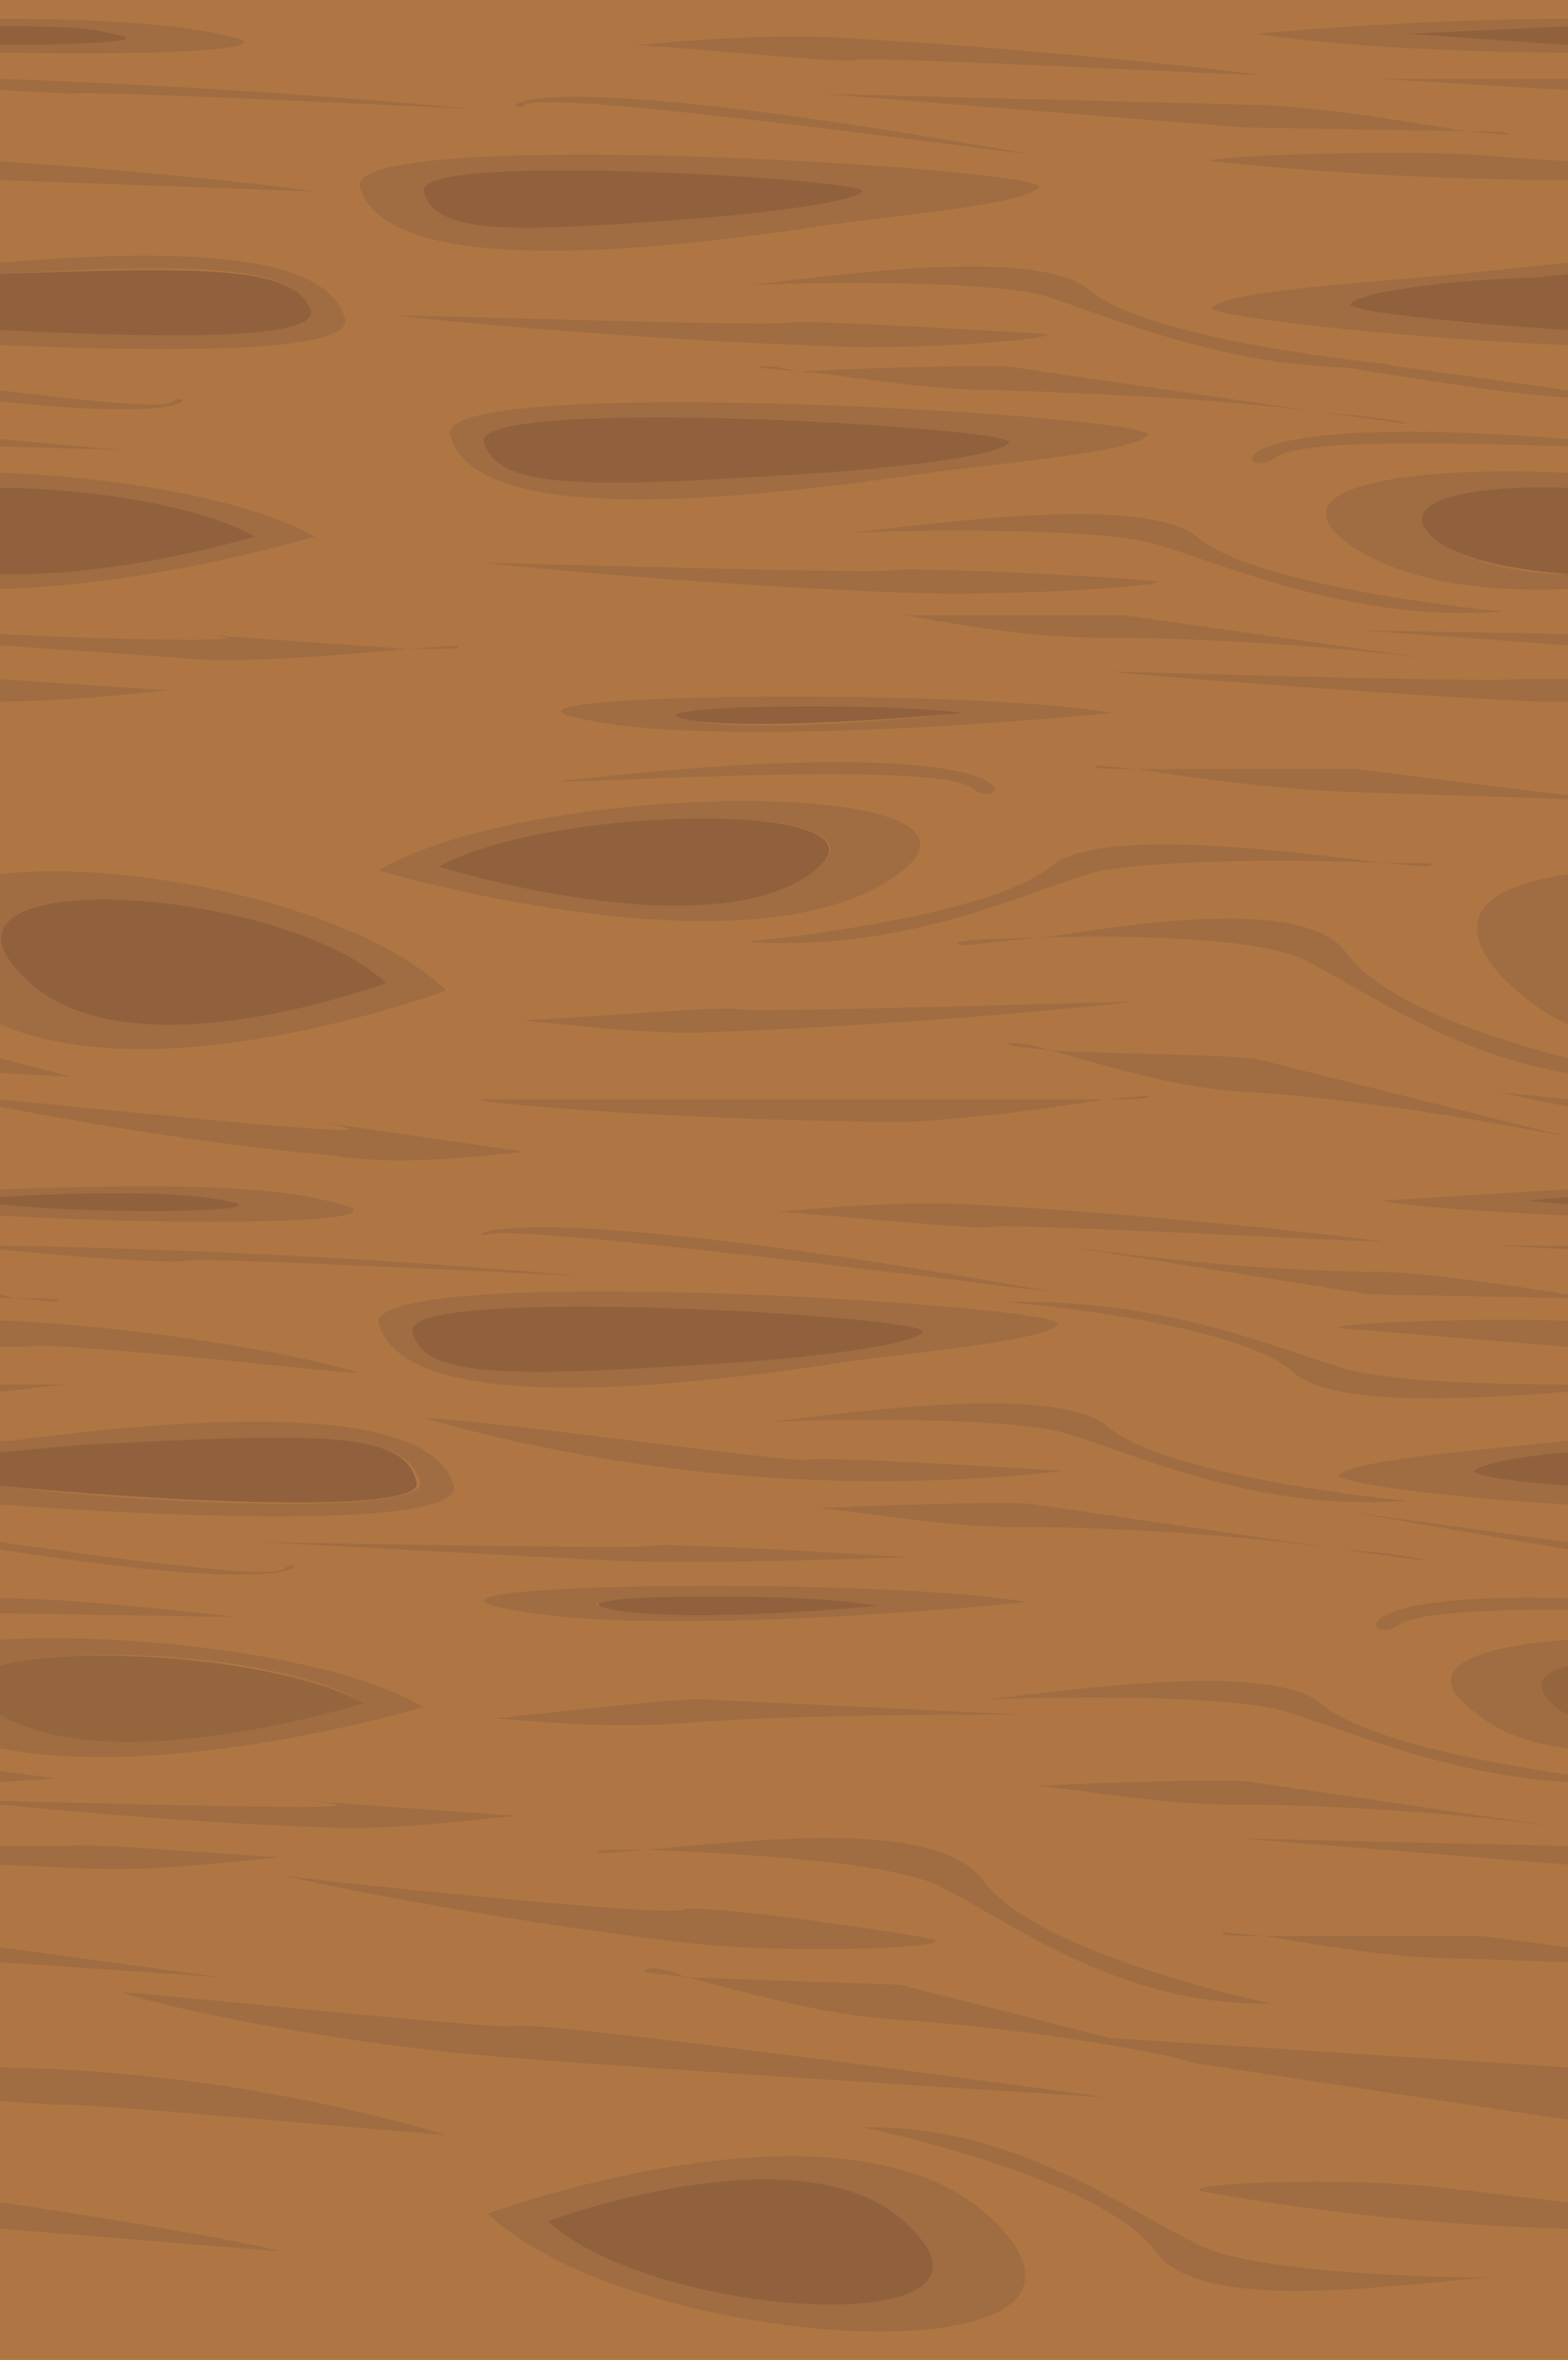<svg version="1" id="Layer_1" xmlns="http://www.w3.org/2000/svg" viewBox="0 0 418 629"><style>.st2{fill:#a06d42}.st3,.st4{fill:#91613d}.st4{opacity:.71}</style><path fill="#af7643" d="M0 0h418v629H0z"/><path d="M388 592c-4 1-66-7-68-8-5-2 36-4 64-1l34 4v-22l-99-16 2 1-4-1a10601 10601 0 0 1-82-11c-20-2-40-8-52-11-7-1-12-1-11-2 2-1 6 0 11 2l58 2 52 14 125 8v-28l-28-1c-20 0-40-4-53-6-7 0-12 0-11-1l11 1h58l23 3v-22l-87-7 87 2v-5h-2c-22-3-55-6-87-6-20 0-40-4-53-6h-11 69a2780 2780 0 0 0 84 12v-6a320 320 0 0 1 0-1v-5c-33-2-59-14-76-19a416 416 0 0 0-79-3c25-3 76-10 89 1 12 10 46 16 66 19v-7c-9-2-18-5-24-9-17-12-2-18 24-20v-8c-22 0-41 1-45 4-8 6-19-9 45-7v-13l-58-10 58 8v-10c-35-3-63-6-61-8 4-4 42-7 61-9v-14c-27 3-62 5-73-4-15-14-76-19-76-19 39-2 68 11 87 17 10 4 39 5 62 5v-10l-61-5c-5-1 33-3 61-2v-6l-53-1a2782 2782 0 0 0-82-13c21 3 55 7 87 7 18 1 35 4 48 6v-12l-19-1h19v-8c-20-1-38-2-50-4l50-3v-14c-21-4-54-10-86-12-19-2-39-8-51-11-8-1-13-1-11-2 1-1 5 0 11 2l57 2c3 2 51 14 80 21v-8l-19-4 19 2v-7c-31-5-54-22-70-30a230 230 0 0 0-91-4c-6-1 4-2 20-2 27-4 71-11 82 4 9 13 39 23 59 28v-9c-7-3-13-8-18-13-14-16-3-24 18-27v-20l-61-3c-20 0-41-4-53-5-8 0-13 0-12-1 2-1 6 0 11 1 20 0 56-2 59-1l56 8v-25h-9c-57-3-116-8-112-8 3 0 103 3 107 1l14 1v-9l-55-4 55 1v-12c-22 1-43-2-57-11-24-16 13-22 57-20v-7c-31-1-72-1-78 3-9 7-22-13 78-5v-11c-15-1-34-4-59-8-35-1-62-13-80-19a416 416 0 0 0-79-3c25-3 76-10 90 1 16 14 80 21 80 21h-2l50 6V92c-48-2-97-7-95-10 5-5 48-7 66-9l29-3V48l-25-1c-4 2-68-3-70-4a314 314 0 0 1 95 0V24l-51-3h51v-7c-31 0-65-2-83-5 0 0 42-4 83-4V1H0v4c22 0 44 1 58 4 23 4-14 6-58 5v7a1102 1102 0 0 1 126 7c-3 0-102-4-107-3L0 24v19c46 3 86 8 83 8L0 48v22c59-5 88 0 92 15 2 9-45 9-92 7v12c24 3 44 5 46 3 4-3 11 6-46-1v11l33 3-33-1v7c31 1 66 7 84 17 0 0-43 13-84 14v12c39 1 78 2 52 0-3 0 36 3 57 3h0c-12 2-33 4-52 3-20 0-40-2-57-3v9l45 2h0c-11 1-28 4-45 4v25l29 4a397 397 0 0 1-29-3v20c34-4 95 8 119 31 0 0-75 27-119 8v10l19 5-19-1v7c41 4 118 12 85 6l55 8h0c-12 1-33 4-51 1-34-3-68-9-89-13v8h1-1v14c30-1 67-2 87 3 29 6-34 7-87 4v8a1190 1190 0 0 1 154 8c-3 0-100-5-104-4-3 1-31-1-50-3v12l4 1c8 0 13 0 11 1l-11-1H0v6h3c55 4 96 14 92 14-3 0-84-8-88-7H0v10a480 480 0 0 0 0 2v13h3c76-10 114-5 118 12 2 11-67 9-121 5v10c35 5 73 10 76 7 4-4 13 9-76-5v13c16 0 37 2 63 5l-63-1v7c35-2 89 4 113 18 0 0-67 20-113 11v7l15 2H0v5c42 1 114 3 82 1l56 3h0c-13 1-33 4-52 3-32-1-65-4-86-6v11h18c3-1 38 2 57 3h0c-12 1-33 4-53 3l-22-1v22a4362 4362 0 0 0 59 8l-59-4v28a873 873 0 0 1 119 19c-4-1-100-10-104-9l-15-1v27c42 6 77 14 74 13l-74-6v35h418v-35l-30-2zm-49-58c-40 1-70-22-88-31-13-7-56-9-79-10l-11 1c-5-1 1-1 11-1 26-2 77-9 90 8 14 20 77 33 77 33zM136 429c-39-7 96-9 138-2-1 0-98 10-138 2zm244-13l-22-3c-21-3-55-6-87-6-20 0-40-4-53-6h-11 69a2780 2780 0 0 0 104 15zm-5-16c-40 3-72-12-91-18a416 416 0 0 0-79-3c25-3 76-10 90 1 16 14 80 20 80 20zm-7-69c-4 0-100-5-104-4-3 1-39-3-57-4h0c12-1 33-3 52-2 55 3 113 10 109 10zm-67-64c4 0-54 6-109 8-19 1-40-2-53-3h-11 11c19-1 55-4 58-3 4 1 101-2 104-2zm68-37l12 1-12-1c-22-1-66-1-79 3-19 6-51 21-91 18 0 0 65-6 81-20 13-11 64-4 89-1zm-110-20c-10-8-123 0-108-2 133-15 118 10 108 2zm38-20s-100 10-140 2c-41-7 98-9 140-2zm-167-40c4 0 103 3 108 2 4-1 67 3 70 3 5 1-37 4-66 3-56-2-115-8-112-8zm277 28l-23-2c-22-3-57-6-90-6-20 0-41-4-54-6h-11 70a2968 2968 0 0 0 108 14zm-6-15c-41 3-73-12-93-18a438 438 0 0 0-81-3c26-3 78-10 92 1 16 14 82 20 82 20zm-26-50l-22-3c-21-3-55-5-87-6-20 0-40-4-53-5l-11-1c2-1 6 0 11 1 19-1 55-2 58-1a2780 2780 0 0 0 104 15zm16-78c7 0 12 0 11 1l-11-1-59-1-113-10 118 4c20 1 41 5 54 7zM169 12c13-1 34-3 54-2 56 3 116 10 112 10s-103-5-107-4c-3 1-40-3-59-4h0zm105 29c11 2-130-18-134-14-5 5-17-13 134 14zM96 50c-5-17 186-5 181 0-4 5-46 8-63 11-76 11-114 7-118-11zm10 34c3 0 100 3 104 2 5-1 67 3 69 3 5 1-36 4-64 3-55-2-113-8-109-8zm14 32c-5-17 191-5 186 0-4 5-47 8-65 11-78 11-116 7-121-11zm-19 116c42-25 177-25 137 2s-137-2-137-2zm27 61h167l11-1c1 1-4 1-11 1-13 2-33 6-53 6-55 0-117-5-114-6zm2 36c-6 2-2-12 149 15 11 2-138-18-149-15zm-29 24c-5-17 186-5 181 0-4 5-46 8-63 11-76 11-114 7-118-11zm12 25c14 0 98 12 102 11 5-1 67 3 69 3a443 443 0 0 1-171-14zm-44 33c4 0 100 3 105 1s68 4 68 4-50 1-78 0l-95-5zm63 47h-11 11c19-2 54-6 57-5a2704 2704 0 0 0 106 5l-22-1c-22 0-56 0-88 2-19 2-40 0-53-1zm-55 42c4 0 100 10 105 9s65 7 67 8c5 2-35 4-64 1-54-6-111-18-108-18zm-44 31c4 0 100 10 104 9 4-2 158 19 158 19s-146-9-175-12c-54-6-90-16-87-16zm97 59s100-37 137 4-98 33-137-4zm267 17c-25 2-77 10-89-7-15-20-78-33-78-33 40-1 70 22 89 31 12 7 56 9 78 9h0z" fill="none"/><path class="st2" d="M418 324v-3l-11-1 11-1v-2l-50 3c11 2 30 3 50 4z"/><path class="st3" d="M418 321v-2l-11 1 11 1z"/><path class="st2" d="M268 347s62 5 77 19c11 9 46 7 73 5v-2c-23 0-52-1-62-5-19-6-48-18-88-17zM418 401v-5c-16-1-26-3-25-4 2-2 13-4 25-5v-3c-19 2-57 5-61 9-2 2 26 6 61 8z"/><path class="st3" d="M418 396v-9c-12 1-23 3-25 5-1 1 9 3 25 4z"/><path class="st2" d="M360 403l58 10v-2l-58-8zM357 354l61 5v-7c-28-1-66 1-61 2zM283 332zM283 332l82 13 53 1v-1c-13-2-31-5-48-6-32 0-66-4-87-7zM195 323h12-12zM207 323c18 1 54 5 57 4 4-1 101 4 104 4 4 0-54-7-109-10-19-1-40 1-52 2zM418 333v-1h-19l19 1zM400 260c5 5 11 10 18 13v-40c-21 3-32 11-18 27zM359 254c-11-15-55-8-82-4 23-1 60 0 71 6 16 8 39 25 70 30v-4c-20-5-50-15-59-28zM257 252l19-2c-15 0-25 1-19 2zM418 295v-2l-19-2 19 4zM280 280c12 3 32 10 52 11 32 2 65 8 86 12l-80-20c-3-2-39-2-58-3zM269 278c-1 1 4 1 11 2-5-2-9-2-11-2zM130 590c39 37 174 45 137 4s-137-4-137-4zm16 2s72-27 98 3c27 29-70 23-98-3z"/><path class="st3" d="M146 592c28 26 125 32 98 3-26-30-98-3-98-3z"/><path class="st2" d="M230 567s63 13 78 33c12 17 63 9 89 7-22 0-66-2-78-9-19-9-49-32-89-31zM397 607h12-12zM320 584a636 636 0 0 0 98 10v-7l-34-4c-28-3-69-1-64 1zM319 550l99 15v-14l-125-8 26 7zM275 542a10601 10601 0 0 0 3 0h-3zM394 457c6 5 15 8 24 9v-9l-2-1c-8-6-6-10 2-12v-7c-26 2-41 8-24 20z"/><path class="st2" d="M416 456l2 1v-13c-8 2-10 6-2 12z"/><path class="st4" d="M416 456l2 1v-13c-8 2-10 6-2 12z"/><path class="st2" d="M252 454zM263 453c22-1 66-1 79 3 17 5 43 17 76 19v-2c-20-3-54-9-66-19-13-11-64-4-89-1zM373 433c4-3 23-4 45-4v-3c-64-2-53 13-45 7zM418 481v-1a2261 2261 0 0 1 0 1zM418 487h-2 2zM265 475h11-11zM276 476c13 1 33 5 53 5 32 0 65 3 87 6l-82-12c-3-1-39 0-58 1zM337 516c13 2 33 6 53 6l28 1v-4l-23-3h-58zM326 515c-1 1 4 1 11 1l-11-1zM331 490l87 7v-5l-87-2zM418 14v-3l-43-2 43-2V5c-41 0-83 4-83 4 18 3 52 5 83 5z"/><path class="st3" d="M418 12V7l-43 2 43 3z"/><path class="st2" d="M323 82c-2 2 47 8 95 10v-4c-32-2-59-5-58-7 3-4 36-7 49-7l9-1v-3l-29 3c-18 2-61 4-66 9z"/><path class="st3" d="M360 81c-1 2 27 5 58 7V73l-9 1c-13 0-46 3-49 7z"/><path class="st2" d="M359 98c25 4 44 7 59 8v-2l-50-7-9 1zM323 43a948 948 0 0 0 95 5v-5l-29-2c-29-1-71 1-66 2zM219 25l113 9 59 1c-13-2-34-6-54-7l-118-3zM402 36c1-1-4-1-11-1l11 1zM228 16c4-1 103 4 107 4s-56-7-112-10c-20-1-41 1-54 2 19 1 56 5 59 4zM158 12h11-11zM367 21l51 3v-3h-51zM361 146c14 9 35 12 57 11v-4c-13 0-25-3-34-8-15-11 6-16 34-15v-4c-44-2-81 4-57 20z"/><path class="st3" d="M384 145c9 5 21 7 34 8v-23c-28-1-49 4-34 15z"/><path class="st2" d="M157 192c40 8 140-2 140-2-42-7-181-5-140 2zm100-2s-52 6-73 2 51-5 73-2z"/><path class="st3" d="M184 192c21 3 73-2 73-2-22-3-94-2-73 2z"/><path class="st2" d="M227 142c23-1 68-1 81 3 20 6 53 21 93 18 0 0-66-6-82-20-14-11-66-4-92-1zM215 142zM340 122c6-5 47-4 78-3v-2c-101-8-87 12-78 5zM241 127c18-3 61-6 65-11 5-5-191-17-186 0 5 18 43 22 121 11zm28-9c-3 4-35 7-49 8-62 4-87 5-91-8-3-13 144-4 140 0z"/><path class="st3" d="M220 126c14-1 46-4 49-8 4-4-144-13-140 0s29 12 91 8z"/><path class="st2" d="M308 155c-3-1-66-4-70-3-5 1-104-2-108-2-3 0 56 6 112 8 29 1 71-2 66-3zM418 172v-3l-55-1 55 4zM229 164h12-12zM384 176l23 2-23-2zM241 164c12 2 33 6 53 6 33 0 68 3 90 6l-84-12h-59zM303 205c13 2 34 5 54 6l61 2v-1l-56-7h-59zM292 204c-1 1 4 1 11 1l-11-1zM404 181c-4 1-104-2-107-2-4 0 55 5 112 8h9v-6h-14zM161 494l11-1c-10 0-16 0-11 1zM262 501c-13-17-64-10-90-8 23 1 66 3 79 10 18 9 48 32 88 31 0 0-63-13-77-33zM249 517c-2-1-63-10-67-8s-101-8-105-9c-3 0 54 12 108 18 29 3 69 1 64-1zM240 529l-57-2c12 3 32 9 52 11a576 576 0 0 1 86 12l-2-1a67036 67036 0 0 1-79-20zM172 525c-1 1 4 1 11 2-5-2-9-3-11-2zM321 550zM137 540c-4 1-100-9-104-9-3 0 33 10 87 16 28 3 175 12 175 12s-153-21-158-19zM87 320c-20-5-57-4-87-3v2c16-1 46-2 60 1 18 3-32 3-60 1v3c53 3 116 2 87-4z"/><path class="st3" d="M60 320c-14-3-44-2-60-1v2c28 3 78 2 60-1z"/><path class="st2" d="M0 369v2l17-2H0zM28 369zM121 396c-5-17-42-22-118-12H0v3l23-2c61-3 85-4 89 10 2 9-72 6-112 1v5c54 4 123 6 121-5z"/><path class="st3" d="M111 395c-3-14-27-13-88-10l-23 2v9c40 4 114 8 111-1z"/><path class="st2" d="M76 418c-3 3-41-2-76-7v2c89 14 80 1 76 5zM7 359c4-2 85 7 88 7 4 0-38-11-92-14H0v7h7zM15 347c2-1-3-1-11-1l11 1zM0 345v1h4l-4-1zM50 336c4-1 101 4 104 4a2155 2155 0 0 0-154-8v1c19 2 47 4 50 3zM119 264c-24-23-85-35-119-31v40c44 19 119-9 119-9zM5 259c-27-29 70-23 98 3 0 0-72 27-98-3z"/><path class="st3" d="M103 262c-28-26-125-32-98-3 26 30 98 3 98 3z"/><path class="st2" d="M19 287l-19-5v4l19 1zM140 307l-55-8c33 6-44-2-85-6v2c21 4 55 10 89 13 18 3 39 0 51-1zM153 307h-13 13zM0 303h1-1zM1 303zM0 587v7l74 6c3 0-32-7-74-13zM15 561c4-1 100 8 104 8A453 453 0 0 0 0 551v9l15 1zM113 455c-24-14-78-20-113-18v7c20-6 76-3 97 10 0 0-67 21-97 3v9c46 9 113-11 113-11z"/><path class="st2" d="M97 454c-21-12-77-16-97-10v13c30 18 97-3 97-3z"/><path class="st4" d="M97 454c-21-12-77-16-97-10v13c30 18 97-3 97-3z"/><path class="st2" d="M15 474l-15-2v3l15-1zM63 431c-26-3-47-5-63-5v4l63 1zM150 484h-12 12zM138 484l-56-4c32 3-40 1-82 0v1c21 2 54 5 86 6 19 1 39-2 52-3zM0 487zM59 527l23 3-23-3zM0 519v4l59 4-59-8zM86 495H75h11zM75 495c-19-1-54-4-57-3H0v5l22 1c20 1 40-2 53-3zM136 429c40 8 138-2 138-2-42-7-177-5-138 2zm98-1s-50 5-71 1 50-5 71-1z"/><path class="st3" d="M163 429c21 4 71-1 71-1-21-4-91-3-71 1z"/><path class="st2" d="M194 380zM205 379c22-1 66-1 79 3 20 6 51 21 91 18 0 0-64-6-80-20-14-11-65-4-90-1zM219 364c17-3 59-6 63-11 5-5-186-17-181 0s42 22 118 11zm-109-9c-4-13 140-4 136 0-3 4-34 7-47 8-61 4-85 5-89-8z"/><path class="st3" d="M246 355c4-4-140-13-136 0 3 13 28 12 89 8 13-1 44-4 47-8z"/><path class="st2" d="M279 344c-151-27-155-13-149-15 11-3 160 17 149 15zM284 392c-2 0-64-4-69-3-4 1-88-11-102-11a446 446 0 0 0 171 14zM380 416c2 0-7-2-22-3l22 3zM218 402c13 1 33 5 53 5 32 0 66 3 87 6l-82-12c-3-1-39 0-58 1zM207 401h11-11zM185 459c32-2 66-2 88-2l-84-4c-3-1-38 3-57 5 13 1 34 3 53 1zM273 457l22 1-22-1zM121 458h11-11zM242 415s-64-4-68-3-101-1-105-1l95 5c28 1 78-1 78-1zM238 234c40-27-95-27-137-2 0 0 97 29 137 2zm-121-3c30-17 128-18 99 2-29 19-99-2-99-2z"/><path class="st3" d="M117 231s70 22 99 2c28-20-69-19-99-2z"/><path class="st2" d="M199 251c40 3 72-12 91-18 13-4 57-4 79-3-25-3-76-10-89 1-17 14-81 20-81 20zM380 231c5-1 0-1-11-1l11 1zM151 208c-14 2 98-6 108 2s25-17-108-2zM242 299c20-1 40-4 53-6H128c-3 1 59 6 114 6zM306 292l-11 1c7 0 12 0 11-1zM128 272h11-11zM197 269c-3-1-39 2-58 3 13 1 33 4 53 3 55-2 113-8 109-8-3 0-100 3-104 2zM189 77zM368 98l2-1s-64-6-80-20c-14-11-65-4-90-1 22-1 66-1 79 3 18 6 46 18 80 19h9zM214 61c17-3 59-6 63-11 5-5-186-17-181 0s42 22 118 11zM113 51c-3-11 120-3 117 0-2 3-29 6-41 7-52 4-73 5-76-7z"/><path class="st3" d="M230 51c3-3-120-11-117 0 3 12 24 11 76 7 12-1 39-4 41-7z"/><path class="st2" d="M140 28c4-5 145 15 134 13-151-27-139-9-134-13zM279 89c-2 0-64-4-69-3-4 1-101-2-104-2-4 0 54 6 109 8 28 2 69-2 64-3zM375 113c2 0-7-2-22-3l22 3zM202 98l11 1c-5-1-9-2-11-1zM213 99c13 1 33 5 53 5 32 1 66 3 87 6l-82-12c-3-1-39 0-58 1zM58 9C44 6 22 5 0 5v2c12 0 23 0 30 2 12 2-7 3-30 3v2c44 1 81-1 58-5z"/><path class="st3" d="M30 9C23 7 12 7 0 7v5c23 0 42-1 30-3z"/><path class="st2" d="M92 85C88 70 59 65 0 70v3c56-3 79-2 83 10 1 8-44 7-83 5v4c47 2 94 2 92-7z"/><path class="st3" d="M83 83C79 71 56 71 0 73v15c40 2 84 3 83-5z"/><path class="st2" d="M46 107c-2 2-22 0-46-3v3c57 6 50-3 46 0zM0 43v5l83 3c3 0-37-5-83-8zM19 25c5-1 104 4 107 4A2278 2278 0 0 0 0 21v3l19 1zM0 126v4c24 0 54 5 68 13 0 0-36 11-68 10v4c41-1 84-14 84-14-18-10-53-16-84-17z"/><path class="st3" d="M68 143c-14-8-44-13-68-13v23c32 1 68-10 68-10z"/><path class="st2" d="M33 120l-33-3v2l33 1zM109 173l-57-4c26 2-13 2-52 0v3l57 4c19 0 40-2 52-3zM122 172l-13 1c9 0 15 0 13-1zM29 216l23 3-23-3zM0 212v1a1913 1913 0 0 1 0-1zM0 181v6c17 0 34-2 45-3l-45-3zM56 184H45h11z"/></svg>